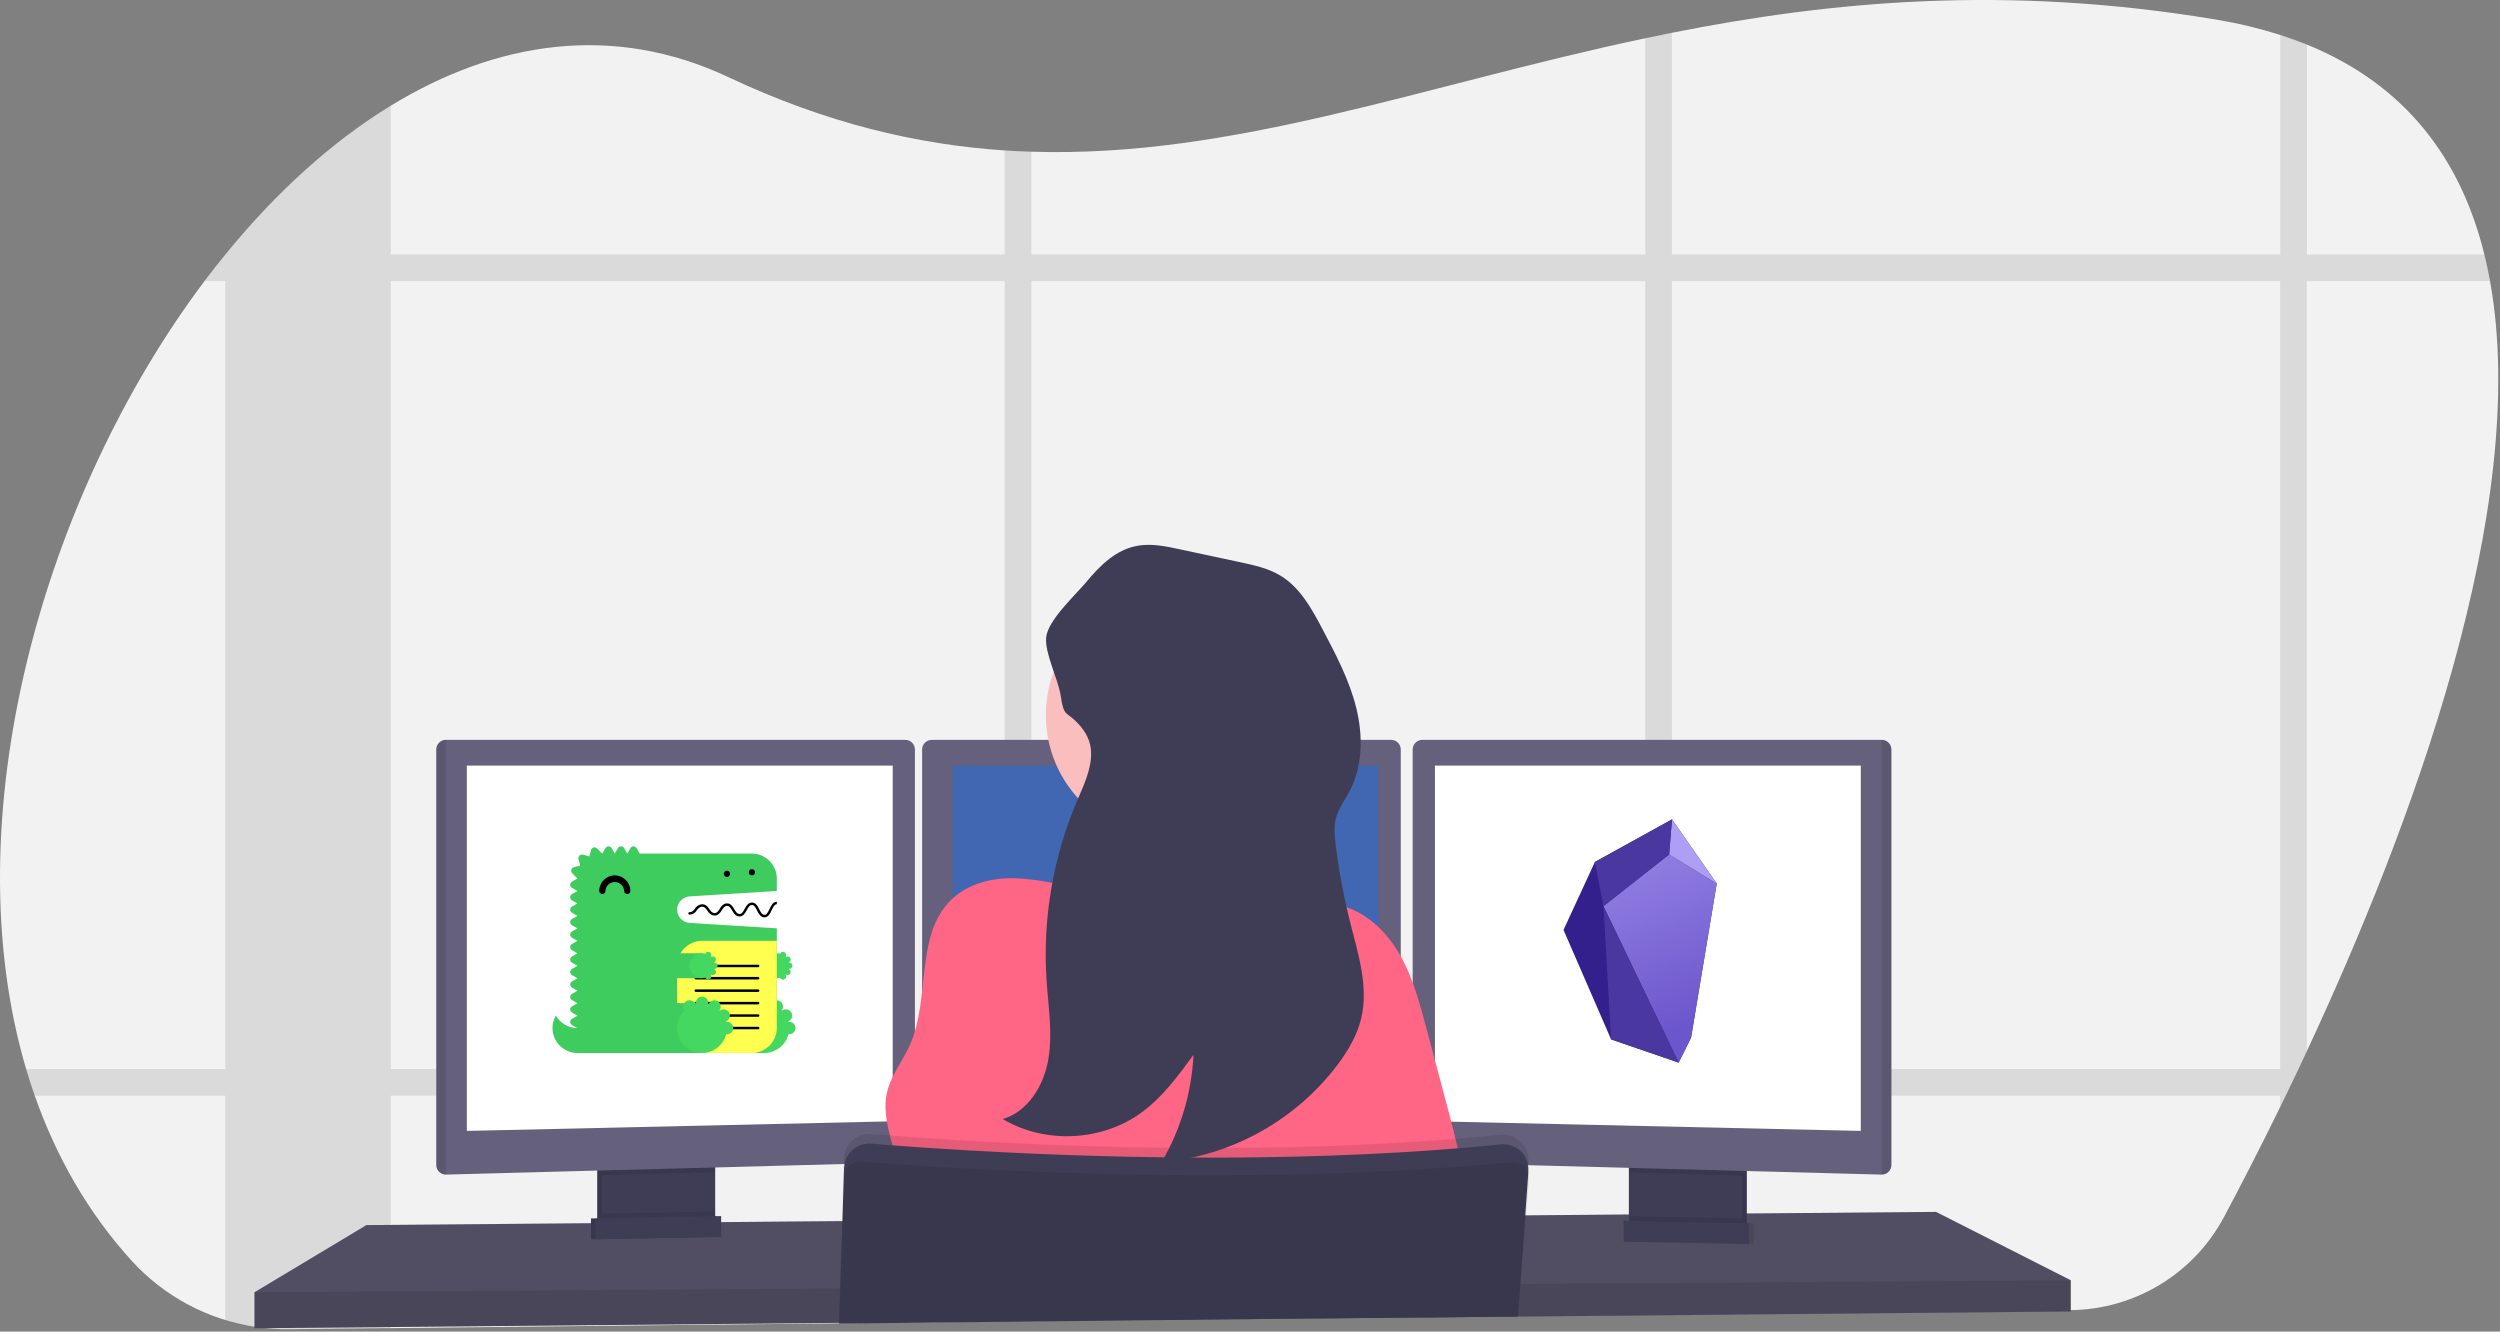 <?xml version="1.0" encoding="UTF-8" standalone="no"?>
<!DOCTYPE svg PUBLIC "-//W3C//DTD SVG 1.1//EN" "http://www.w3.org/Graphics/SVG/1.1/DTD/svg11.dtd">
<svg width="100%" height="100%" viewBox="0 0 1042 555" version="1.1" xmlns="http://www.w3.org/2000/svg" xmlns:xlink="http://www.w3.org/1999/xlink" xml:space="preserve" xmlns:serif="http://www.serif.com/" style="fill-rule:evenodd;clip-rule:evenodd;stroke-linejoin:round;stroke-miterlimit:2;">
    <rect x="0" y="0" width="1042" height="555" fill="#808080" stroke="none"/>
    <g transform="matrix(1,0,0,1,-440,-263)">
        <g id="Group_24">
            <g id="Group_23" transform="matrix(1,0,0,1,439.989,262.965)">
                <g id="Path_299" transform="matrix(1,0,0,1,-79.34,-172.91)">
                    <path d="M1040.82,611.12C1039.66,613.62 1038.5,616.087 1037.35,618.52C1035.55,622.3 1033.77,626.007 1032.02,629.64C1031.24,631.25 1030.46,632.83 1029.7,634.41C1021.1,651.98 1013.07,667.52 1006.25,680.3C993.662,703.855 969.146,718.723 942.44,719L790.79,720.65L789.19,720.65L776.19,720.79L765.07,720.91L730.97,721.28L729.59,721.28L712.23,721.47L711.7,721.47L604.7,722.63L509.19,723.63L498.08,723.75L429.08,724.5L429,724.5L384.25,724.98L383.77,724.98L242.27,726.51L199.94,726.97C196.336,727.011 192.732,726.831 189.15,726.43C187.93,726.29 186.71,726.13 185.5,725.94C165.762,722.893 147.653,713.17 134.21,698.4C116,678.37 102.75,655 93.85,629.64C92.563,625.98 91.363,622.273 90.25,618.52C59.44,514.37 97,380 164.6,290.08C167.433,286.32 170.313,282.653 173.24,279.08L173.31,279C194.1,253.48 217.41,232.16 242.24,217C286.24,190.09 334.99,182.51 382.94,205.1C423.51,224.22 461.39,233.21 498.11,235.65C501.82,235.89 505.53,236.07 509.22,236.18C593.45,238.83 672.39,208.48 765.09,188.89C768.78,188.11 772.48,187.34 776.21,186.61C842.34,173.45 915.7,166.51 1002.94,181.1C1012,182.581 1020.95,184.72 1029.7,187.5C1033.55,188.74 1037.25,190.073 1040.82,191.5C1082.46,208.44 1105.17,239.74 1114.82,278.96C1115.73,282.6 1116.52,286.303 1117.19,290.07C1134.3,384.41 1084.19,518.23 1040.82,611.12Z" style="fill:rgb(242,242,242);fill-rule:nonzero;"/>
                </g>
                <g id="Path_300" transform="matrix(1,0,0,1,-79.34,-172.91)">
                    <path d="M576.36,618.52C575.957,622.26 575.332,625.974 574.49,629.64L668.19,629.64L668.19,618.52L576.36,618.52ZM498.11,681.33L509.22,681.24L509.22,653.77C505.41,653.6 501.7,653.43 498.11,653.25L498.11,681.33ZM265.19,618.52L265.19,629.64L463.69,629.64L463.69,618.52L265.19,618.52ZM1114.87,279L1040.87,279L1040.87,191.51C1037.3,190.063 1033.6,188.73 1029.75,187.51L1029.75,279L776.21,279L776.21,186.58C772.48,187.31 768.78,188.08 765.09,188.86L765.09,279L509.22,279L509.22,236.15C505.53,236.04 501.82,235.86 498.11,235.62L498.11,279L242.24,279L242.24,217C217.41,232.16 194.1,253.48 173.31,279L173.24,279L173.24,279.08C170.307,282.68 167.427,286.347 164.6,290.08L173.24,290.08L173.24,618.52L90.24,618.52C91.347,622.273 92.547,625.98 93.84,629.64L173.23,629.64L173.23,723.26C177.224,724.482 181.302,725.414 185.43,726.05C186.64,726.24 187.86,726.4 189.08,726.54C192.662,726.941 196.266,727.121 199.87,727.08L242.2,726.62L242.2,629.62L498.11,629.62L498.11,723.83L509.22,723.71L509.22,629.64L765.09,629.64L765.09,721L776.21,720.88L776.21,629.64L1029.7,629.64L1029.7,634.41C1030.46,632.83 1031.24,631.25 1032.02,629.64C1033.77,626.007 1035.55,622.3 1037.35,618.52C1038.5,616.093 1039.66,613.627 1040.82,611.12L1040.82,290.12L1117.24,290.12C1116.57,286.327 1115.78,282.62 1114.87,279ZM242.24,618.52L242.24,290.08L498.11,290.08L498.11,618.52L242.24,618.52ZM509.24,618.52L509.24,290.08L765.09,290.08L765.09,618.52L509.24,618.52ZM1029.72,618.52L776.21,618.52L776.21,290.08L1029.7,290.08L1029.72,618.52Z" style="fill-opacity:0.1;fill-rule:nonzero;"/>
                </g>
                <path id="Path_301" d="M863.09,533.65L863.09,546.65L711.17,548.05L709.55,548.08L651.81,548.61L650.43,548.63L632.88,548.78L632.36,548.78L525.38,549.77L349.77,551.4L349.62,551.4L304.97,551.82L304.49,551.83L106.09,553.65L106.09,538.65L152.74,510.65L246.34,509.87L248.34,509.86L249,509.85L251,509.82L295.94,509.45L297.95,509.44L298.59,509.43L300.59,509.42L315,509.3L315.38,509.29L350.93,508.99L351.22,508.99L628.62,506.65L635.41,506.6L636.09,506.6L641.27,506.55L678.92,506.24L680.92,506.21L682.77,506.19L683.73,506.19L695.44,506.1L697.76,506.07L700.87,506.05L710.62,505.96L726.09,505.83L728.09,505.81L731.57,505.79L732.22,505.79L806.93,505.15L863.09,533.65Z" style="fill:rgb(101,97,125);fill-rule:nonzero;"/>
                <path id="Path_302" d="M863.09,533.65L863.09,546.65L711.17,548.05L709.55,548.08L651.81,548.61L650.43,548.63L632.88,548.78L632.36,548.78L525.38,549.77L349.77,551.4L349.62,551.4L304.97,551.82L304.49,551.83L106.09,553.65L106.09,538.65L152.74,510.65L246.34,509.87L248.34,509.86L249,509.85L251,509.82L295.94,509.45L297.95,509.44L298.59,509.43L300.59,509.42L315,509.3L315.38,509.29L350.93,508.99L351.22,508.99L628.62,506.65L635.41,506.6L636.09,506.6L641.27,506.55L678.92,506.24L680.92,506.21L682.77,506.19L683.73,506.19L695.44,506.1L697.76,506.07L700.87,506.05L710.62,505.96L726.09,505.83L728.09,505.81L731.57,505.79L732.22,505.79L806.93,505.15L863.09,533.65Z" style="fill-opacity:0.2;fill-rule:nonzero;"/>
                <g id="Path_303" transform="matrix(1,0,0,1,-79.34,-172.91)">
                    <path d="M375.44,656.57L375.44,681.06C375.441,683.424 374.075,685.586 371.94,686.6C371.16,686.978 370.307,687.183 369.44,687.2L334.54,687.94C333.608,687.962 332.683,687.767 331.84,687.37C329.666,686.374 328.267,684.191 328.27,681.8L328.27,656.57L375.44,656.57Z" style="fill:rgb(63,61,86);fill-rule:nonzero;"/>
                </g>
                <g id="Path_304" transform="matrix(1,0,0,1,-79.34,-172.91)">
                    <path d="M375.44,656.57L375.44,681.06C375.441,683.424 374.075,685.586 371.94,686.6C371.16,686.978 370.307,687.183 369.44,687.2L334.54,687.94C333.608,687.962 332.683,687.767 331.84,687.37C329.666,686.374 328.267,684.191 328.27,681.8L328.27,656.57L375.44,656.57Z" style="fill-opacity:0.1;fill-rule:nonzero;"/>
                </g>
                <g id="Path_305" transform="matrix(1,0,0,1,-79.34,-172.91)">
                    <path d="M377.44,656.57L377.44,681.06C377.441,683.424 376.075,685.586 373.94,686.6C373.16,686.978 372.307,687.183 371.44,687.2L336.54,687.94C335.608,687.962 334.683,687.767 333.84,687.37C331.666,686.374 330.267,684.191 330.27,681.8L330.27,656.57L377.44,656.57Z" style="fill:rgb(63,61,86);fill-rule:nonzero;"/>
                </g>
                <g id="Rectangle_137" transform="matrix(1,0,0,1,680.92,483.65)">
                    <rect x="0" y="0" width="47.17" height="31.5" style="fill:rgb(63,61,86);"/>
                </g>
                <g id="Rectangle_138" transform="matrix(1,0,0,1,680.92,483.65)">
                    <rect x="0" y="0" width="47.17" height="31.5" style="fill-opacity:0.1;"/>
                </g>
                <g id="Rectangle_139" transform="matrix(1,0,0,1,678.92,483.65)">
                    <rect x="0" y="0" width="47.17" height="31.5" style="fill:rgb(63,61,86);"/>
                </g>
                <path id="Path_306" d="M298.09,483.65L298.09,488.62L250.92,489.88L250.92,483.65L298.09,483.65Z" style="fill-opacity:0.1;fill-rule:nonzero;"/>
                <g id="Path_307" transform="matrix(1,0,0,1,-79.34,-172.91)">
                    <path d="M460.69,485.27L460.69,653.47C460.665,655.59 458.959,657.341 456.84,657.42L265.19,662.52L265.14,662.52C262.983,662.493 261.217,660.727 261.19,658.57L261.19,485.27C261.217,483.113 262.983,481.347 265.14,481.32L456.74,481.32C458.897,481.347 460.663,483.113 460.69,485.27Z" style="fill:rgb(101,97,125);fill-rule:nonzero;"/>
                </g>
                <g id="Path_308" transform="matrix(1,0,0,1,-79.34,-172.91)">
                    <path d="M265.19,481.32L265.19,662.52L265.14,662.52C262.983,662.493 261.217,660.727 261.19,658.57L261.19,485.27C261.217,483.113 262.983,481.347 265.14,481.32L265.19,481.32Z" style="fill-opacity:0.1;fill-rule:nonzero;"/>
                </g>
                <path id="Path_309" d="M194.59,319.15L372.09,319.15L372.09,467.4L194.59,471.4L194.59,319.15Z" style="fill:white;fill-rule:nonzero;"/>
                <path id="Path_310" d="M726.09,483.65L726.09,490.06L678.92,488.8L678.92,483.65L726.09,483.65Z" style="fill-opacity:0.1;fill-rule:nonzero;"/>
                <g id="Path_311" transform="matrix(1,0,0,1,-79.34,-172.91)">
                    <path d="M867.69,485.27L867.69,658.57C867.663,660.745 865.866,662.52 863.69,662.52L672,657.42C669.881,657.341 668.175,655.59 668.15,653.47L668.15,485.27C668.177,483.113 669.943,481.347 672.1,481.32L863.7,481.32C865.872,481.325 867.663,483.098 867.69,485.27Z" style="fill:rgb(101,97,125);fill-rule:nonzero;"/>
                </g>
                <g id="Path_312" transform="matrix(1,0,0,1,-79.34,-172.91)">
                    <path d="M867.69,485.27L867.69,658.57C867.663,660.745 865.866,662.52 863.69,662.52L863.69,481.32C865.866,481.32 867.663,483.095 867.69,485.27Z" style="fill-opacity:0.1;fill-rule:nonzero;"/>
                </g>
                <path id="Path_313" d="M775.59,319.15L598.09,319.15L598.09,467.4L775.59,471.4L775.59,319.15Z" style="fill:white;fill-rule:nonzero;"/>
                <g id="Path_314" transform="matrix(1,0,0,1,-79.34,-172.91)">
                    <path d="M663.19,485.27L663.19,653.47C663.165,655.59 661.459,657.341 659.34,657.42L467.69,662.52C465.514,662.52 463.717,660.745 463.69,658.57L463.69,485.27C463.717,483.113 465.483,481.347 467.64,481.32L659.24,481.32C661.397,481.347 663.163,483.113 663.19,485.27Z" style="fill:rgb(101,97,125);fill-rule:nonzero;"/>
                </g>
                <path id="Path_315" d="M397.09,319.15L574.59,319.15L574.59,467.4L397.09,471.4L397.09,319.15Z" style="fill:rgb(66,103,178);fill-rule:nonzero;"/>
                <path id="Path_316" d="M863.09,533.65L863.09,546.65L711.17,548.05L709.55,548.08L651.81,548.61L650.43,548.63L632.88,548.78L632.36,548.78L525.38,549.77L349.77,551.4L349.62,551.4L304.97,551.82L304.49,551.83L106.09,553.65L106.09,538.65L308.6,537.32L309.08,537.32L350.07,537.04L350.26,537.04L633.34,535.17L633.63,535.17L633.8,535.16L634.27,535.16L639.06,535.13L640.52,535.13L715.01,534.63L719.41,534.61L720.39,534.6L863.09,533.65Z" style="fill-opacity:0.1;fill-rule:nonzero;"/>
                <g id="Ellipse_111" transform="matrix(1,0,0,1,435.93,246.82)">
                    <circle cx="51.33" cy="51.33" r="51.33" style="fill:rgb(251,190,190);"/>
                </g>
                <g id="Path_317" transform="matrix(1,0,0,1,-79.34,-172.91)">
                    <path d="M617.94,550.07C617.94,550.07 518.44,562.07 527.94,550.07C531.38,545.73 532.33,532.87 532.14,518.22C532.08,513.77 531.92,509.16 531.69,504.57C530.59,482.57 527.94,461.07 527.94,461.07C527.94,461.07 614.94,420.07 604.94,452.57C600.94,465.7 602.25,484.14 605.29,501.45C606.18,506.5 607.21,511.45 608.29,516.15C610.926,527.614 614.147,538.935 617.94,550.07Z" style="fill:rgb(251,190,190);fill-rule:nonzero;"/>
                </g>
                <g id="Path_318" transform="matrix(1,0,0,1,-79.34,-172.91)">
                    <path d="M585.47,546C596.98,543.87 609.17,540 620,544.46C622.85,545.63 625.47,547.34 628.39,548.32C631.31,549.3 634.51,549.54 637.55,550.23C648.23,552.65 656.89,560.78 662.45,570.23C668.01,579.68 670.89,590.37 673.71,600.95L680.61,626.78C686.61,649.23 692.61,671.87 694,695.08C610.467,699.862 526.742,700.339 443.16,696.51C448.6,686.17 454.16,675.2 453.7,663.51C453.24,651.82 446.51,640.29 448.94,628.77C450.49,621.43 455.51,615.38 458.58,608.55C467.33,589.03 460.52,562.76 475.9,547.9C482.82,541.22 492.9,538.69 502.53,539.01C514.81,539.42 527.38,543.25 539.53,545.12C555.09,547.48 569.79,548.88 585.47,546Z" style="fill:rgb(255,101,132);fill-rule:nonzero;"/>
                </g>
                <g id="Path_319" transform="matrix(1,0,0,1,-79.34,-172.91)">
                    <path d="M716.37,657.17L716.27,658.6L716.27,658.7L716.1,661L714.77,679.51L713.16,701.81L712.7,708.09L711.7,721.53L711.7,721.7L604.7,722.7L429.11,724.6L429.11,725.44L428.97,725.44L428.97,724.32L429.42,709.96L430.28,681.9L431.02,658.11L431.09,655.74C431.263,650.088 435.96,645.532 441.615,645.532C441.914,645.532 442.212,645.545 442.51,645.57C447.23,645.97 453.36,646.46 460.69,646.98L463.69,647.2C506.02,650.14 584.25,653.94 663.19,649.2C664.85,649.11 666.52,649.01 668.19,648.89C680.43,648.12 692.66,647.13 704.77,645.89C705.135,645.852 705.501,645.833 705.867,645.833C711.644,645.833 716.397,650.586 716.397,656.363C716.397,656.615 716.388,656.868 716.37,657.12L716.37,657.17Z" style="fill-opacity:0.1;fill-rule:nonzero;"/>
                </g>
                <g id="Path_320" transform="matrix(1,0,0,1,-79.34,-172.91)">
                    <path d="M429.08,725.44L429.08,724.6L604.7,722.69L711.7,721.69L712,721.69L712,721.52L713,708.08L713.43,702.08L715.07,679.47L716.36,661.57L716.36,661.13C716.42,660.305 716.383,659.476 716.25,658.66C716.256,658.627 716.256,658.593 716.25,658.56C715.975,656.872 715.288,655.278 714.25,653.92C712.014,651.053 708.446,649.538 704.83,649.92C692.72,651.16 680.49,652.15 668.25,652.92C666.58,653.04 664.91,653.14 663.25,653.23C584.31,657.92 506.08,654.12 463.75,651.23L460.75,651.01C453.42,650.49 447.29,650.01 442.57,649.6C437.219,649.148 432.335,652.855 431.33,658.13C431.229,658.671 431.169,659.22 431.15,659.77L430.47,681.93L429.54,710L429.1,724.36L429.1,725.48L429.08,725.44Z" style="fill:rgb(63,61,86);fill-rule:nonzero;"/>
                </g>
                <g id="Path_321" transform="matrix(1,0,0,1,-79.34,-172.91)">
                    <path d="M716.67,664.18L715.44,679.51L713.61,702.36L713.15,708.08L712.15,720.89L712.09,721.53L712.09,721.7L711.94,723.18L712.05,721.7L711.76,721.7L604.76,722.7L429.11,724.6L429.11,724.32L429.6,709.96L430.6,681.9L431.24,663.25C431.304,661.097 432.458,659.117 434.3,658C435.432,657.306 436.757,656.991 438.08,657.1C440.18,657.27 442.76,657.47 445.77,657.69C450.66,658.05 456.69,658.47 463.71,658.91C476.71,659.73 493.02,660.61 511.71,661.33C563.71,663.33 633.91,664 700.59,658.16C703.59,657.9 706.69,657.61 709.72,657.32C710.919,657.2 712.128,657.43 713.2,657.98C713.504,658.131 713.792,658.312 714.06,658.52C714.93,659.151 715.62,659.999 716.06,660.98C716.162,661.175 716.246,661.379 716.31,661.59C716.61,662.418 716.733,663.301 716.67,664.18Z" style="fill-opacity:0.1;fill-rule:nonzero;"/>
                </g>
                <g id="Path_322" transform="matrix(1,0,0,1,-79.34,-172.91)">
                    <path d="M377.44,677.87L377.44,681.06C377.441,683.424 376.075,685.586 373.94,686.6L333.84,687.37C331.666,686.374 330.267,684.191 330.27,681.8L330.27,678.8L377.44,677.87Z" style="fill-opacity:0.1;fill-rule:nonzero;"/>
                </g>
                <path id="Path_323" d="M298.59,515.57L246.34,516.57L246.34,507.9L298.59,506.9L298.59,515.57Z" style="fill:rgb(63,61,86);fill-rule:nonzero;"/>
                <path id="Path_324" d="M298.59,515.57L246.34,516.57L246.34,507.9L298.59,506.9L298.59,515.57Z" style="fill-opacity:0.1;fill-rule:nonzero;"/>
                <path id="Path_325" d="M300.59,515.57L248.34,516.57L248.34,507.9L300.59,506.9L300.59,515.57Z" style="fill:rgb(63,61,86);fill-rule:nonzero;"/>
                <g id="Path_326" transform="matrix(1,0,0,1,-79.34,-172.91)">
                    <path d="M758.56,679.87L758.56,683.06C758.559,685.424 759.925,687.586 762.06,688.6L802.16,689.37C804.334,688.374 805.733,686.191 805.73,683.8L805.73,680.8L758.56,679.87Z" style="fill-opacity:0.1;fill-rule:nonzero;"/>
                </g>
                <path id="Path_327" d="M678.72,517.57L730.97,518.57L730.97,509.9L678.72,508.9L678.72,517.57Z" style="fill-opacity:0.1;fill-rule:nonzero;"/>
                <path id="Path_328" d="M676.72,517.57L728.97,518.57L728.97,509.9L676.72,508.9L676.72,517.57Z" style="fill:rgb(63,61,86);fill-rule:nonzero;"/>
                <g id="Path_329" transform="matrix(1,0,0,1,-79.34,-172.91)">
                    <path d="M534.13,486.79C534.21,493.79 530.97,500.39 528.22,506.86C518.208,530.427 513.871,556.02 515.56,581.57C516.29,592.57 518.14,603.57 516.29,614.47C514.44,625.37 507.86,636.24 497.29,639.37C514.82,649.82 538.55,648.72 555.05,636.71C563.84,630.31 570.39,621.38 576.8,612.6C576.039,628.371 571.472,643.726 563.49,657.35C592.654,654.768 619.391,639.92 637,616.53C641.31,610.72 645.06,604.34 646.72,597.3C649.81,584.3 645.5,570.79 642.21,557.8C639.461,546.941 637.4,535.919 636.04,524.8C635.61,521.24 635.26,517.58 636.14,514.1C637.14,510.03 639.81,506.59 641.78,502.88C647.38,492.34 647.51,479.58 644.64,468C641.77,456.42 636.15,445.74 630.58,435.19C626.12,426.73 621.28,417.88 613.12,412.91C608.02,409.81 602.12,408.52 596.24,407.27L570.87,401.84C565.32,400.65 559.61,399.46 554,400.33C544.53,401.81 537.86,408.65 532,415.67C527.41,421.13 516.19,431.38 515.4,438.53C514.68,445.12 520.5,456.16 521.49,463.11C522.79,472.11 523.71,469.11 528.79,474.63C532,478.05 534.07,482 534.13,486.79Z" style="fill:rgb(63,61,86);fill-rule:nonzero;"/>
                </g>
            </g>
            <g id="docusaurus_keytar" transform="matrix(1,0,0,1,670.271,615.768)">
                <g id="Path_40" transform="matrix(1,0,0,1,-49.132,-33.936)">
                    <rect x="99" y="52" width="43.635" height="17.662" style="fill:white;"/>
                </g>
                <g id="Path_41" transform="matrix(1,0,0,1,-3,-82.47)">
                    <path d="M13.389,158.195C9.684,158.194 6.25,156.21 4.4,153C3.482,154.582 2.999,156.378 2.999,158.207C2.999,163.9 7.683,168.584 13.376,168.584C13.38,168.584 13.384,168.584 13.388,168.584L23.779,168.584L23.779,158.195L13.389,158.195Z" style="fill:rgb(62,204,95);"/>
                </g>
                <g id="Path_42" transform="matrix(1,0,0,1,-9.836,-17.226)">
                    <path d="M66.967,38.083L103.34,35.81L103.34,30.615C103.34,24.916 98.65,20.226 92.951,20.226C92.951,20.226 92.95,20.226 92.95,20.226L46.2,20.226L44.9,17.977C44.633,17.513 44.136,17.225 43.6,17.225C43.064,17.225 42.567,17.513 42.3,17.977L41,20.226L39.7,17.977C39.433,17.513 38.936,17.225 38.4,17.225C37.864,17.225 37.367,17.513 37.1,17.977L35.8,20.226L34.5,17.977C34.233,17.513 33.736,17.225 33.2,17.225C32.664,17.225 32.167,17.513 31.9,17.977L30.6,20.226L30.566,20.226L28.414,18.075C28.133,17.794 27.752,17.637 27.354,17.637C26.678,17.637 26.082,18.094 25.906,18.747L25.21,21.4L22.51,20.677C22.384,20.643 22.254,20.626 22.123,20.626C21.3,20.626 20.623,21.303 20.623,22.126C20.623,22.257 20.64,22.388 20.674,22.514L21.396,25.214L18.746,25.924C18.092,26.099 17.634,26.696 17.634,27.373C17.634,27.77 17.792,28.152 18.073,28.433L20.225,30.585L20.225,30.618L17.976,31.918C17.512,32.185 17.224,32.682 17.224,33.218C17.224,33.754 17.512,34.251 17.976,34.518L20.225,35.818L17.976,37.118C17.512,37.385 17.224,37.882 17.224,38.418C17.224,38.954 17.512,39.451 17.976,39.718L20.226,41L17.977,42.3C17.513,42.567 17.225,43.064 17.225,43.6C17.225,44.136 17.513,44.633 17.977,44.9L20.226,46.2L17.977,47.5C17.513,47.767 17.225,48.264 17.225,48.8C17.225,49.336 17.513,49.833 17.977,50.1L20.226,51.4L17.977,52.7C17.513,52.967 17.225,53.464 17.225,54C17.225,54.536 17.513,55.033 17.977,55.3L20.226,56.6L17.977,57.9C17.513,58.167 17.225,58.664 17.225,59.2C17.225,59.736 17.513,60.233 17.977,60.5L20.226,61.8L17.977,63.1C17.513,63.367 17.225,63.864 17.225,64.4C17.225,64.936 17.513,65.433 17.977,65.7L20.226,67L17.977,68.3C17.513,68.567 17.225,69.064 17.225,69.6C17.225,70.136 17.513,70.633 17.977,70.9L20.226,72.2L17.977,73.5C17.513,73.767 17.225,74.264 17.225,74.8C17.225,75.336 17.513,75.833 17.977,76.1L20.226,77.4L17.977,78.7C17.513,78.967 17.225,79.464 17.225,80C17.225,80.536 17.513,81.033 17.977,81.3L20.226,82.6L17.977,83.9C17.513,84.167 17.225,84.664 17.225,85.2C17.225,85.736 17.513,86.233 17.977,86.5L20.226,87.8L17.977,89.1C17.513,89.367 17.225,89.864 17.225,90.4C17.225,90.936 17.513,91.433 17.977,91.7L20.226,93C20.253,98.681 24.934,103.34 30.615,103.34L92.95,103.34C92.95,103.34 92.951,103.34 92.951,103.34C98.65,103.34 103.34,98.65 103.34,92.951C103.34,92.951 103.34,92.95 103.34,92.95L103.34,51.393L66.967,49.12C64.07,48.937 61.786,46.503 61.786,43.601C61.786,40.699 64.07,38.265 66.967,38.082" style="fill:rgb(62,204,95);"/>
                </g>
                <g id="Path_43" transform="matrix(1,0,0,1,-70.275,-77.665)">
                    <rect x="143" y="143" width="15.584" height="20.779" style="fill:rgb(62,204,95);"/>
                </g>
                <g id="Path_44" transform="matrix(1,0,0,1,-75.08,-75.262)">
                    <path d="M173.779,148.389C173.668,148.393 173.557,148.404 173.447,148.422C173.427,148.344 173.409,148.266 173.387,148.188C174.359,147.79 174.997,146.838 174.997,145.788C174.997,144.365 173.826,143.194 172.403,143.194C171.831,143.194 171.274,143.383 170.82,143.733C170.763,143.674 170.705,143.616 170.646,143.558C170.983,143.109 171.165,142.563 171.165,142.001C171.165,140.579 169.995,139.408 168.572,139.408C167.533,139.408 166.591,140.033 166.185,140.989C166.108,140.967 166.031,140.949 165.954,140.929C165.978,140.787 165.99,140.642 165.99,140.498C165.99,139.072 164.816,137.898 163.39,137.898C161.964,137.898 160.79,139.072 160.79,140.498C160.79,140.642 160.802,140.787 160.826,140.929C160.749,140.949 160.672,140.967 160.595,140.989C160.191,140.028 159.246,139.4 158.204,139.4C156.781,139.4 155.61,140.571 155.61,141.994C155.61,142.559 155.794,143.108 156.134,143.558C154.131,145.512 153,148.194 153,150.992C153,156.689 157.687,161.376 163.384,161.376C168.118,161.376 172.282,158.138 173.448,153.55C173.562,153.565 173.677,153.573 173.792,153.573C175.214,153.573 176.384,152.403 176.384,150.981C176.384,149.559 175.214,148.389 173.792,148.389C173.788,148.389 173.784,148.389 173.78,148.389" style="fill:rgb(68,216,96);"/>
                </g>
                <g id="Path_45" transform="matrix(1,0,0,1,-75.08,-58.444)">
                    <rect x="153" y="103" width="15.584" height="10.389" style="fill:rgb(62,204,95);"/>
                </g>
                <g id="Path_46" transform="matrix(1,0,0,1,-84.691,-57.894)">
                    <path d="M183.389,108.944C184.102,108.944 184.689,108.357 184.689,107.644C184.689,106.931 184.102,106.344 183.389,106.344C183.333,106.346 183.278,106.352 183.223,106.361C183.213,106.322 183.204,106.283 183.193,106.244C183.676,106.043 183.993,105.568 183.993,105.044C183.993,104.331 183.406,103.744 182.693,103.744C182.41,103.745 182.134,103.839 181.91,104.013C181.881,103.984 181.852,103.955 181.823,103.926C181.993,103.703 182.085,103.43 182.086,103.15C182.082,102.44 181.496,101.857 180.786,101.857C180.269,101.857 179.799,102.166 179.593,102.641C179.134,102.512 178.66,102.446 178.183,102.446C175.333,102.446 172.988,104.791 172.988,107.641C172.988,110.491 175.333,112.836 178.183,112.836C178.66,112.836 179.134,112.77 179.593,112.641C179.799,113.116 180.269,113.425 180.786,113.425C181.496,113.425 182.082,112.842 182.086,112.132C182.085,111.852 181.993,111.579 181.823,111.356C181.852,111.327 181.881,111.298 181.91,111.269C182.134,111.443 182.41,111.537 182.693,111.538C183.406,111.538 183.993,110.951 183.993,110.238C183.993,109.714 183.676,109.239 183.193,109.038C183.204,109 183.213,108.96 183.223,108.921C183.278,108.93 183.333,108.936 183.389,108.938" style="fill:rgb(68,216,96);"/>
                </g>
                <g id="Path_47" transform="matrix(1,0,0,1,-21.02,-28.41)">
                    <path d="M52.188,48.292C51.475,48.292 50.888,47.705 50.888,46.992C50.794,44.921 49.065,43.269 46.992,43.269C44.919,43.269 43.19,44.921 43.096,46.992C43.096,47.705 42.509,48.292 41.796,48.292C41.083,48.292 40.496,47.705 40.496,46.992C40.496,43.43 43.427,40.499 46.99,40.499C50.552,40.499 53.483,43.43 53.483,46.992C53.483,47.705 52.896,48.292 52.183,48.292"/>
                </g>
                <g id="Path_48" transform="matrix(1,0,0,1,-51.054,-53.638)">
                    <path d="M103,139.752L134.168,139.752C139.867,139.752 144.557,135.062 144.557,129.363L144.557,93L113.389,93C107.69,93 103,97.69 103,103.389L103,139.752Z" style="fill:rgb(255,255,80);"/>
                </g>
                <g id="Path_49" transform="matrix(1,0,0,1,-55.378,-38.552)">
                    <path d="M141.1,94.017L115.106,94.017C114.821,94.017 114.587,93.782 114.587,93.498C114.587,93.213 114.821,92.978 115.106,92.978L141.1,92.978C141.385,92.978 141.619,93.213 141.619,93.498C141.619,93.782 141.385,94.017 141.1,94.017M141.1,104.406L115.106,104.406C114.821,104.406 114.587,104.171 114.587,103.886C114.587,103.602 114.821,103.367 115.106,103.367L141.1,103.367C141.385,103.367 141.619,103.602 141.619,103.886C141.619,104.171 141.385,104.406 141.1,104.406M141.1,114.795L115.106,114.795C114.821,114.795 114.587,114.56 114.587,114.275C114.587,113.991 114.821,113.756 115.106,113.756L141.1,113.756C141.385,113.756 141.619,113.991 141.619,114.275C141.619,114.56 141.385,114.795 141.1,114.795M141.1,88.918L115.106,88.918C114.821,88.918 114.587,88.683 114.587,88.398C114.587,88.114 114.821,87.879 115.106,87.879L141.1,87.879C141.385,87.879 141.619,88.114 141.619,88.398C141.619,88.683 141.385,88.918 141.1,88.918M141.1,99.211L115.106,99.211C114.821,99.211 114.587,98.976 114.587,98.691C114.587,98.407 114.821,98.172 115.106,98.172L141.1,98.172C141.385,98.172 141.619,98.407 141.619,98.691C141.619,98.976 141.385,99.211 141.1,99.211M141.1,109.6L115.106,109.6C114.821,109.6 114.587,109.365 114.587,109.08C114.587,108.796 114.821,108.561 115.106,108.561L141.1,108.561C141.385,108.561 141.619,108.796 141.619,109.08C141.619,109.365 141.385,109.6 141.1,109.6M148.882,61.607L148.864,61.607C147.259,61.662 146.499,63.267 145.829,64.684C145.129,66.164 144.589,67.127 143.703,67.098C142.722,67.063 142.161,65.954 141.566,64.781C140.883,63.434 140.104,61.905 138.466,61.962C136.884,62.016 136.122,63.413 135.449,64.646C134.734,65.959 134.249,66.758 133.308,66.721C132.308,66.685 131.775,65.783 131.159,64.74C130.473,63.578 129.68,62.273 128.075,62.317C126.52,62.37 125.756,63.556 125.081,64.603C124.368,65.709 123.868,66.384 122.917,66.344C121.892,66.308 121.363,65.56 120.75,64.694C120.062,63.721 119.287,62.62 117.688,62.673C116.456,62.782 115.352,63.484 114.729,64.552C114.089,65.364 113.589,66.008 112.529,65.967C112.527,65.967 112.526,65.967 112.524,65.967C112.239,65.967 112.004,66.202 112.004,66.487C112.004,66.76 112.219,66.989 112.492,67.006C113.755,66.982 114.916,66.293 115.542,65.195C116.153,64.418 116.681,63.747 117.72,63.712C118.72,63.669 119.19,64.291 119.899,65.294C120.573,66.247 121.337,67.327 122.876,67.383C124.488,67.437 125.263,66.232 125.95,65.166C126.564,64.213 127.094,63.391 128.106,63.356C129.037,63.321 129.544,64.056 130.259,65.268C130.933,66.409 131.696,67.702 133.265,67.759C134.888,67.815 135.672,66.398 136.355,65.143C136.947,64.058 137.505,63.034 138.495,63C139.426,62.978 139.912,63.829 140.63,65.249C141.301,66.575 142.062,68.077 143.656,68.135L143.744,68.135C145.336,68.135 146.091,66.535 146.759,65.125C147.351,63.873 147.911,62.694 148.872,62.646L148.882,61.607Z"/>
                </g>
                <g id="Path_50" transform="matrix(1,0,0,1,-41.443,-77.665)">
                    <rect x="83" y="143" width="20.779" height="20.779" style="fill:rgb(62,204,95);"/>
                </g>
                <g id="Path_59" transform="matrix(1,0,0,1,-51.054,-75.262)">
                    <path d="M123.779,148.389C123.668,148.393 123.557,148.404 123.447,148.422C123.427,148.344 123.409,148.266 123.387,148.188C124.359,147.79 124.997,146.838 124.997,145.788C124.997,144.365 123.826,143.194 122.403,143.194C121.831,143.194 121.274,143.383 120.82,143.733C120.763,143.674 120.705,143.616 120.646,143.558C120.983,143.109 121.165,142.563 121.165,142.001C121.165,140.579 119.995,139.408 118.572,139.408C117.533,139.408 116.591,140.033 116.185,140.989C116.108,140.967 116.031,140.949 115.954,140.929C115.978,140.787 115.99,140.642 115.99,140.498C115.99,139.072 114.816,137.898 113.39,137.898C111.964,137.898 110.79,139.072 110.79,140.498C110.79,140.642 110.802,140.787 110.826,140.929C110.749,140.949 110.672,140.967 110.595,140.989C110.191,140.028 109.246,139.4 108.204,139.4C106.781,139.4 105.61,140.571 105.61,141.994C105.61,142.559 105.794,143.108 106.134,143.558C104.131,145.512 103,148.194 103,150.992C103,156.689 107.687,161.376 113.384,161.376C118.118,161.376 122.282,158.138 123.448,153.55C123.562,153.565 123.677,153.573 123.792,153.573C125.214,153.573 126.384,152.403 126.384,150.981C126.384,149.559 125.214,148.389 123.792,148.389C123.788,148.389 123.784,148.389 123.78,148.389" style="fill:rgb(68,216,96);"/>
                </g>
                <g id="Path_60" transform="matrix(1,0,0,1,-41.443,-58.444)">
                    <rect x="83" y="103" width="20.779" height="10.389" style="fill:rgb(62,204,95);"/>
                </g>
                <g id="Path_61" transform="matrix(1,0,0,1,-55.859,-57.894)">
                    <path d="M123.389,108.944C124.102,108.944 124.689,108.357 124.689,107.644C124.689,106.931 124.102,106.344 123.389,106.344C123.333,106.346 123.278,106.352 123.223,106.361C123.213,106.322 123.204,106.283 123.193,106.244C123.676,106.043 123.993,105.568 123.993,105.044C123.993,104.331 123.406,103.744 122.693,103.744C122.41,103.745 122.134,103.839 121.91,104.013C121.881,103.984 121.852,103.955 121.823,103.926C121.993,103.703 122.085,103.43 122.086,103.15C122.082,102.44 121.496,101.857 120.786,101.857C120.269,101.857 119.799,102.166 119.593,102.641C119.134,102.512 118.66,102.446 118.183,102.446C115.333,102.446 112.988,104.791 112.988,107.641C112.988,110.491 115.333,112.836 118.183,112.836C118.66,112.836 119.134,112.77 119.593,112.641C119.799,113.116 120.269,113.425 120.786,113.425C121.496,113.425 122.082,112.842 122.086,112.132C122.085,111.852 121.993,111.579 121.823,111.356C121.852,111.327 121.881,111.298 121.91,111.269C122.134,111.443 122.41,111.537 122.693,111.538C123.406,111.538 123.993,110.951 123.993,110.238C123.993,109.714 123.676,109.239 123.193,109.038C123.204,109 123.213,108.96 123.223,108.921C123.278,108.93 123.333,108.936 123.389,108.938" style="fill:rgb(68,216,96);"/>
                </g>
                <g id="Path_62" transform="matrix(1,0,0,1,-69.074,-26.006)">
                    <path d="M141.8,38.745C141.714,38.744 141.629,38.735 141.545,38.719C141.461,38.703 141.38,38.678 141.301,38.646C141.223,38.613 141.148,38.574 141.077,38.527C141.007,38.478 140.94,38.424 140.877,38.366C140.818,38.304 140.764,38.237 140.716,38.166C140.573,37.953 140.497,37.701 140.498,37.444C140.499,37.358 140.508,37.273 140.524,37.189C140.541,37.106 140.565,37.024 140.596,36.945C140.629,36.867 140.669,36.792 140.716,36.722C140.81,36.58 140.932,36.458 141.074,36.364C141.145,36.317 141.22,36.278 141.298,36.245C141.377,36.213 141.458,36.188 141.542,36.172C141.71,36.136 141.883,36.136 142.051,36.172C142.218,36.204 142.378,36.269 142.519,36.364C142.589,36.413 142.656,36.467 142.719,36.525C142.777,36.588 142.831,36.655 142.88,36.725C142.927,36.795 142.967,36.87 143,36.948C143.065,37.107 143.098,37.277 143.1,37.448C143.099,37.792 142.962,38.122 142.721,38.367C142.658,38.425 142.591,38.479 142.521,38.528C142.451,38.575 142.376,38.614 142.298,38.647C142.139,38.712 141.97,38.746 141.798,38.747M152.187,38.098C151.843,38.096 151.513,37.96 151.267,37.719C151.209,37.656 151.155,37.589 151.106,37.519C150.963,37.306 150.887,37.054 150.888,36.797C150.89,36.453 151.026,36.124 151.267,35.878C151.33,35.82 151.397,35.766 151.467,35.717C151.538,35.67 151.613,35.631 151.691,35.598C151.77,35.566 151.851,35.541 151.935,35.525C152.103,35.489 152.276,35.489 152.444,35.525C152.611,35.557 152.771,35.622 152.912,35.717C152.982,35.766 153.049,35.82 153.112,35.878C153.353,36.124 153.489,36.453 153.491,36.797C153.49,36.883 153.481,36.968 153.465,37.052C153.449,37.135 153.424,37.217 153.392,37.296C153.357,37.373 153.318,37.447 153.273,37.519C153.224,37.589 153.17,37.656 153.112,37.719C153.049,37.777 152.982,37.831 152.912,37.88C152.698,38.023 152.447,38.099 152.19,38.098"/>
                </g>
            </g>
            <g id="Obsidian_software_logo.svg" transform="matrix(3.379,0,0,3.379,1123.6,655.197)">
                <g transform="matrix(1,0,0,1,-9.45,-15)">
                    <clipPath id="_clip1">
                        <rect x="0" y="0" width="18.9" height="30"/>
                    </clipPath>
                    <g clip-path="url(#_clip1)">
                        <path id="polygon9" d="M0,13.635L5.871,27.141L14.205,30L15.732,26.94L18.9,7.917L13.383,0L3.873,5.256L0,13.635Z" style="fill:rgb(52,32,140);fill-rule:nonzero;"/>
                        <path id="polygon11" d="M4.929,10.71L14.205,30L15.732,26.94L18.9,7.917L13.032,4.323L4.929,10.71Z" style="fill:url(#_Linear2);fill-rule:nonzero;"/>
                        <path id="polygon13" d="M13.383,0L13.032,4.323L18.9,7.917L13.383,0Z" style="fill:rgb(175,159,244);fill-rule:nonzero;"/>
                        <path id="polygon15" d="M3.873,5.256L4.929,10.71L13.032,4.323L13.383,0L3.873,5.256Z" style="fill:rgb(74,55,160);fill-rule:nonzero;"/>
                        <path id="polygon17" d="M14.205,30L4.929,10.71L5.871,27.141L14.205,30Z" style="fill:rgb(74,55,160);fill-rule:nonzero;"/>
                    </g>
                </g>
            </g>
        </g>
    </g>
    <defs>
        <linearGradient id="_Linear2" x1="0" y1="0" x2="1" y2="0" gradientUnits="userSpaceOnUse" gradientTransform="matrix(-9.477,-22.647,22.647,-9.477,18.132,24.168)"><stop offset="0" style="stop-color:rgb(108,86,204);stop-opacity:1"/><stop offset="1" style="stop-color:rgb(151,133,229);stop-opacity:1"/></linearGradient>
    </defs>
</svg>
